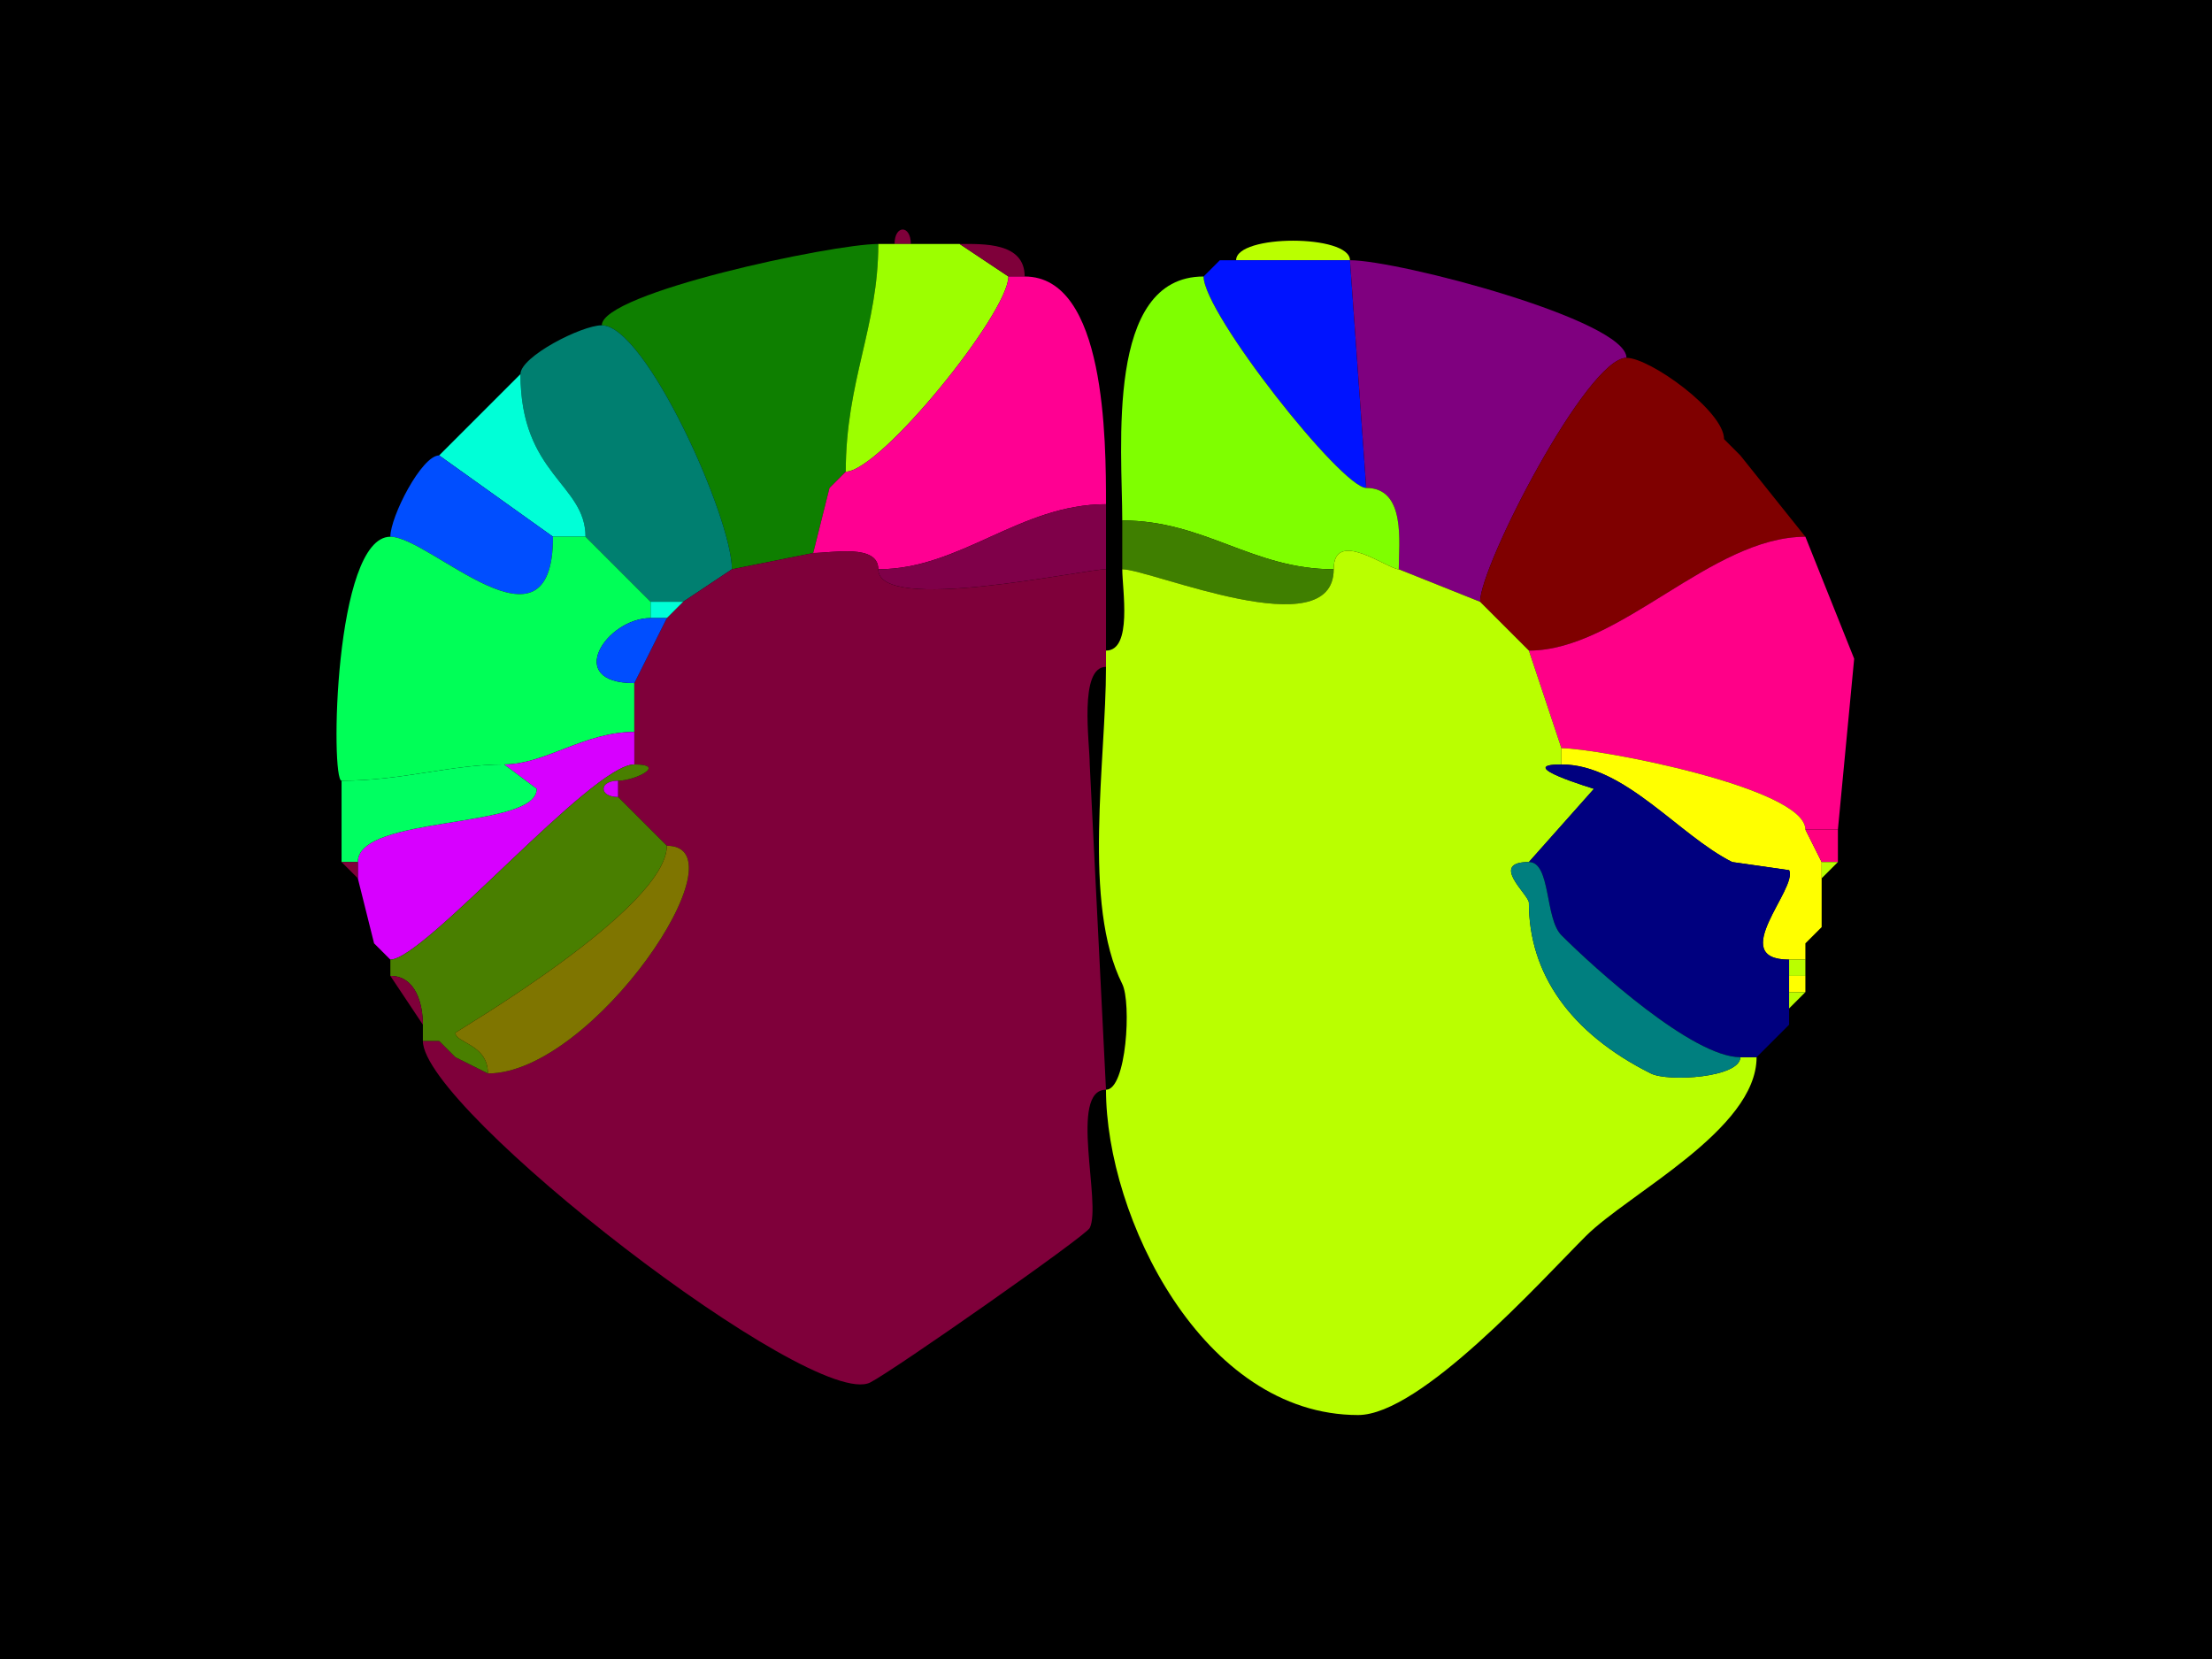 <svg xmlns="http://www.w3.org/2000/svg" xmlns:xlink="http://www.w3.org/1999/xlink" height="102" width="136">
<g>
<rect width="136" height="102" fill="#000000"  stroke-width="0" /> 
<path  fill="#7F003A" stroke-width="0" stroke="#7F003A" d = " M55 15 L56,15 C56,13.814 55,13.814 55,15  Z"/>

<path  fill="#0E7F00" stroke-width="0" stroke="#0E7F00" d = " M50 34 L45,35 C45,31.819 39.7,20 37,20 37,18.009 51.175,15 54,15 54,20.097 52,23.427 52,29 52,29 51,30 51,30 51,30 50,34 50,34  Z"/>

<path  fill="#9CFF00" stroke-width="0" stroke="#9CFF00" d = " M62 17 C62,19.261 54.102,29 52,29 52,23.427 54,20.097 54,15 54,15 55,15 55,15 55,15 56,15 56,15 56,15 59,15 59,15 59,15 62,17 62,17  Z"/>

<path  fill="#7F003A" stroke-width="0" stroke="#7F003A" d = " M62 17 L63,17 C63,14.891 60.465,15 59,15 59,15 62,17 62,17  Z"/>

<path  fill="#BAFF00" stroke-width="0" stroke="#BAFF00" d = " M76 16 L83,16 C83,14.398 76,14.398 76,16  Z"/>

<path  fill="#BAFF00" stroke-width="0" stroke="#BAFF00" d = " M75 16 L74,17 C74,17 75,16 75,16  Z"/>

<path  fill="#0013FF" stroke-width="0" stroke="#0013FF" d = " M74 17 C74,19.258 82.494,30 84,30 84,30 83,16 83,16 83,16 76,16 76,16 76,16 75,16 75,16 75,16 74,17 74,17  Z"/>

<path  fill="#7F007F" stroke-width="0" stroke="#7F007F" d = " M86 35 L91,37 C91,34.776 97.582,22 100,22 100,19.683 85.978,16 83,16 83,16 84,30 84,30 86.461,30 86,33.378 86,35  Z"/>

<path  fill="#FF0092" stroke-width="0" stroke="#FF0092" d = " M50 34 C51.145,34 54,33.421 54,35 59.051,35 62.698,31 68,31 68,27.052 67.981,17 63,17 63,17 62,17 62,17 62,19.261 54.102,29 52,29 52,29 51,30 51,30 51,30 50,34 50,34  Z"/>

<path  fill="#7FFF00" stroke-width="0" stroke="#7FFF00" d = " M82 35 C82,32.44 85.334,35 86,35 86,33.378 86.461,30 84,30 82.494,30 74,19.258 74,17 67.935,17 69,27.56 69,32 74.069,32 77.001,35 82,35  Z"/>

<path  fill="#007F70" stroke-width="0" stroke="#007F70" d = " M40 37 L42,37 C42,37 45,35 45,35 45,31.819 39.7,20 37,20 35.762,20 32,21.923 32,23 32,29.198 36,29.742 36,33 36,33 40,37 40,37  Z"/>

<path  fill="#7F0000" stroke-width="0" stroke="#7F0000" d = " M91 37 L94,40 C99.593,40 105.188,33 111,33 111,33 107,28 107,28 107,28 106,27 106,27 106,25.274 101.442,22 100,22 97.582,22 91,34.776 91,37  Z"/>

<path  fill="#00FFD7" stroke-width="0" stroke="#00FFD7" d = " M34 33 L36,33 C36,29.742 32,29.198 32,23 32,23 27,28 27,28 27,28 34,33 34,33  Z"/>

<path  fill="#7F007F" stroke-width="0" stroke="#7F007F" d = " M106 27 L107,28 C107,28 106,27 106,27  Z"/>

<path  fill="#004EFF" stroke-width="0" stroke="#004EFF" d = " M24 33 C26.438,33 34,40.941 34,33 34,33 27,28 27,28 25.923,28 24,31.762 24,33  Z"/>

<path  fill="#9CFF00" stroke-width="0" stroke="#9CFF00" d = " M52 29 L51,30 C51,30 52,29 52,29  Z"/>

<path  fill="#7F0049" stroke-width="0" stroke="#7F0049" d = " M54 35 C54,37.777 66.593,35 68,35 68,35 68,31 68,31 62.698,31 59.051,35 54,35  Z"/>

<path  fill="#3F7F00" stroke-width="0" stroke="#3F7F00" d = " M69 35 C70.735,35 82,39.837 82,35 77.001,35 74.069,32 69,32 69,32 69,35 69,35  Z"/>

<path  fill="#00FF57" stroke-width="0" stroke="#00FF57" d = " M31 47 C27.702,47 24.784,48 21,48 20.318,48 20.531,33 24,33 26.438,33 34,40.941 34,33 34,33 36,33 36,33 36,33 40,37 40,37 40,37 40,38 40,38 37.294,38 34.644,42 39,42 39,42 39,45 39,45 35.909,45 33.522,47 31,47  Z"/>

<path  fill="#FF0088" stroke-width="0" stroke="#FF0088" d = " M111 51 L113,51 C113,51 114,40.5 114,40.5 114,40.5 111,33 111,33 105.188,33 99.593,40 94,40 94,40 96,46 96,46 98.223,46 111,48.432 111,51  Z"/>

<path  fill="#7F003A" stroke-width="0" stroke="#7F003A" d = " M28 65 L30,66 C36.458,66 45.889,52 41,52 41,52 38,49 38,49 38,49 38,48 38,48 39.058,48 41.029,47 39,47 39,47 39,45 39,45 39,45 39,42 39,42 39,42 41,38 41,38 41,38 42,37 42,37 42,37 45,35 45,35 45,35 50,34 50,34 51.145,34 54,33.421 54,35 54,37.777 66.593,35 68,35 68,35 68,40 68,40 68,40 68,41 68,41 66.316,41 67,45.679 67,47 67,47 68,67 68,67 65.692,67 67.743,74.013 67,75.5 66.751,75.997 54.868,84.316 53.5,85 49.959,86.771 26,68.21 26,64 26,64 27,64 27,64 27,64 28,65 28,65  Z"/>

<path  fill="#BAFF00" stroke-width="0" stroke="#BAFF00" d = " M108 65 C108,69.457 100.125,73.375 97.5,76 94.683,78.817 87.332,87 83.5,87 73.924,87 68,74.802 68,67 69.263,67 69.57,61.64 69,60.5 66.532,55.565 68,46.809 68,41 68,41 68,40 68,40 69.643,40 69,36.234 69,35 70.735,35 82,39.837 82,35 82,32.44 85.334,35 86,35 86,35 91,37 91,37 91,37 94,40 94,40 94,40 96,46 96,46 96,46 96,47 96,47 92.963,47 98,48.489 98,48.5 98,48.5 94,53 94,53 91.534,53 94,55.005 94,55.5 94,59.852 96.528,63.514 101.5,66 102.573,66.536 107,66.251 107,65 107,65 108,65 108,65  Z"/>

<path  fill="#00FFD7" stroke-width="0" stroke="#00FFD7" d = " M40 38 L41,38 C41,38 42,37 42,37 42,37 40,37 40,37 40,37 40,38 40,38  Z"/>

<path  fill="#004EFF" stroke-width="0" stroke="#004EFF" d = " M41 38 L39,42 C34.644,42 37.294,38 40,38 40,38 41,38 41,38  Z"/>

<path  fill="#D700FF" stroke-width="0" stroke="#D700FF" d = " M23 58 L24,59 C26.09,59 36.391,47 39,47 39,47 39,45 39,45 35.909,45 33.522,47 31,47 31,47 33,48.5 33,48.5 33,51.012 22,50.086 22,53 22,53 22,54 22,54 22,54 23,58 23,58  Z"/>

<path  fill="#00FF61" stroke-width="0" stroke="#00FF61" d = " M21 53 L22,53 C22,50.086 33,51.012 33,48.5 33,48.5 31,47 31,47 27.702,47 24.784,48 21,48 21,48 21,53 21,53  Z"/>

<path  fill="#FFFF00" stroke-width="0" stroke="#FFFF00" d = " M110 59 L111,59 C111,59 111,58 111,58 111,58 112,57 112,57 112,57 112,54 112,54 112,54 112,53 112,53 112,53 111,51 111,51 111,48.432 98.223,46 96,46 96,46 96,47 96,47 99.888,47 103.204,51.352 106.5,53 106.5,53 110,53.5 110,53.5 110.56,54.62 106.116,59 110,59  Z"/>

<path  fill="#497F00" stroke-width="0" stroke="#497F00" d = " M28 65 L30,66 C30,64.188 28,64.13 28,63.5 28,63.437 41,55.864 41,52 41,52 38,49 38,49 36.814,49 36.814,48 38,48 39.058,48 41.029,47 39,47 36.391,47 26.09,59 24,59 24,59 24,60 24,60 25.577,60 26,61.762 26,63 26,63 26,64 26,64 26,64 27,64 27,64 27,64 28,65 28,65  Z"/>

<path  fill="#00007F" stroke-width="0" stroke="#00007F" d = " M107 65 L108,65 C108,65 109,64 109,64 109,64 110,63 110,63 110,63 110,62 110,62 110,62 110,61 110,61 110,61 110,60 110,60 110,60 110,59 110,59 106.116,59 110.56,54.62 110,53.5 110,53.5 106.5,53 106.5,53 103.204,51.352 99.888,47 96,47 92.963,47 98,48.489 98,48.5 98,48.5 94,53 94,53 95.359,53 94.972,56.471 96,57.5 98.053,59.553 104.071,65 107,65  Z"/>

<path  fill="#D700FF" stroke-width="0" stroke="#D700FF" d = " M38 48 C36.814,48 36.814,49 38,49 38,49 38,48 38,48  Z"/>

<path  fill="#FF007F" stroke-width="0" stroke="#FF007F" d = " M112 53 L113,53 C113,53 113,51 113,51 113,51 111,51 111,51 111,51 112,53 112,53  Z"/>

<path  fill="#7F7500" stroke-width="0" stroke="#7F7500" d = " M41 52 C45.889,52 36.458,66 30,66 30,64.188 28,64.13 28,63.5 28,63.437 41,55.864 41,52  Z"/>

<path  fill="#7F003A" stroke-width="0" stroke="#7F003A" d = " M22 53 L22,54 C22,54 21,53 21,53 21,53 22,53 22,53  Z"/>

<path  fill="#007F7F" stroke-width="0" stroke="#007F7F" d = " M94 53 C95.359,53 94.972,56.471 96,57.5 98.053,59.553 104.071,65 107,65 107,66.251 102.573,66.536 101.5,66 96.528,63.514 94,59.852 94,55.5 94,55.005 91.534,53 94,53  Z"/>

<path  fill="#BAFF00" stroke-width="0" stroke="#BAFF00" d = " M113 53 L112,54 C112,54 112,53 112,53 112,53 113,53 113,53  Z"/>

<path  fill="#BAFF00" stroke-width="0" stroke="#BAFF00" d = " M112 57 L111,58 C111,58 112,57 112,57  Z"/>

<path  fill="#7F003A" stroke-width="0" stroke="#7F003A" d = " M23 58 L24,59 C24,59 23,58 23,58  Z"/>

<path  fill="#BAFF00" stroke-width="0" stroke="#BAFF00" d = " M110 60 L111,60 C111,60 111,59 111,59 111,59 110,59 110,59 110,59 110,60 110,60  Z"/>

<path  fill="#7F003A" stroke-width="0" stroke="#7F003A" d = " M24 60 C25.577,60 26,61.762 26,63 26,63 24,60 24,60  Z"/>

<path  fill="#FFFF00" stroke-width="0" stroke="#FFFF00" d = " M110 61 L111,61 C111,61 111,60 111,60 111,60 110,60 110,60 110,60 110,61 110,61  Z"/>

<path  fill="#BAFF00" stroke-width="0" stroke="#BAFF00" d = " M111 61 L110,62 C110,62 110,61 110,61 110,61 111,61 111,61  Z"/>

<path  fill="#BAFF00" stroke-width="0" stroke="#BAFF00" d = " M110 63 L109,64 C109,64 110,63 110,63  Z"/>

<path  fill="#7F7500" stroke-width="0" stroke="#7F7500" d = " M27 64 L28,65 C28,65 27,64 27,64  Z"/>

<path  fill="#BAFF00" stroke-width="0" stroke="#BAFF00" d = " M109 64 L108,65 C108,65 109,64 109,64  Z"/>

</g>
</svg>
